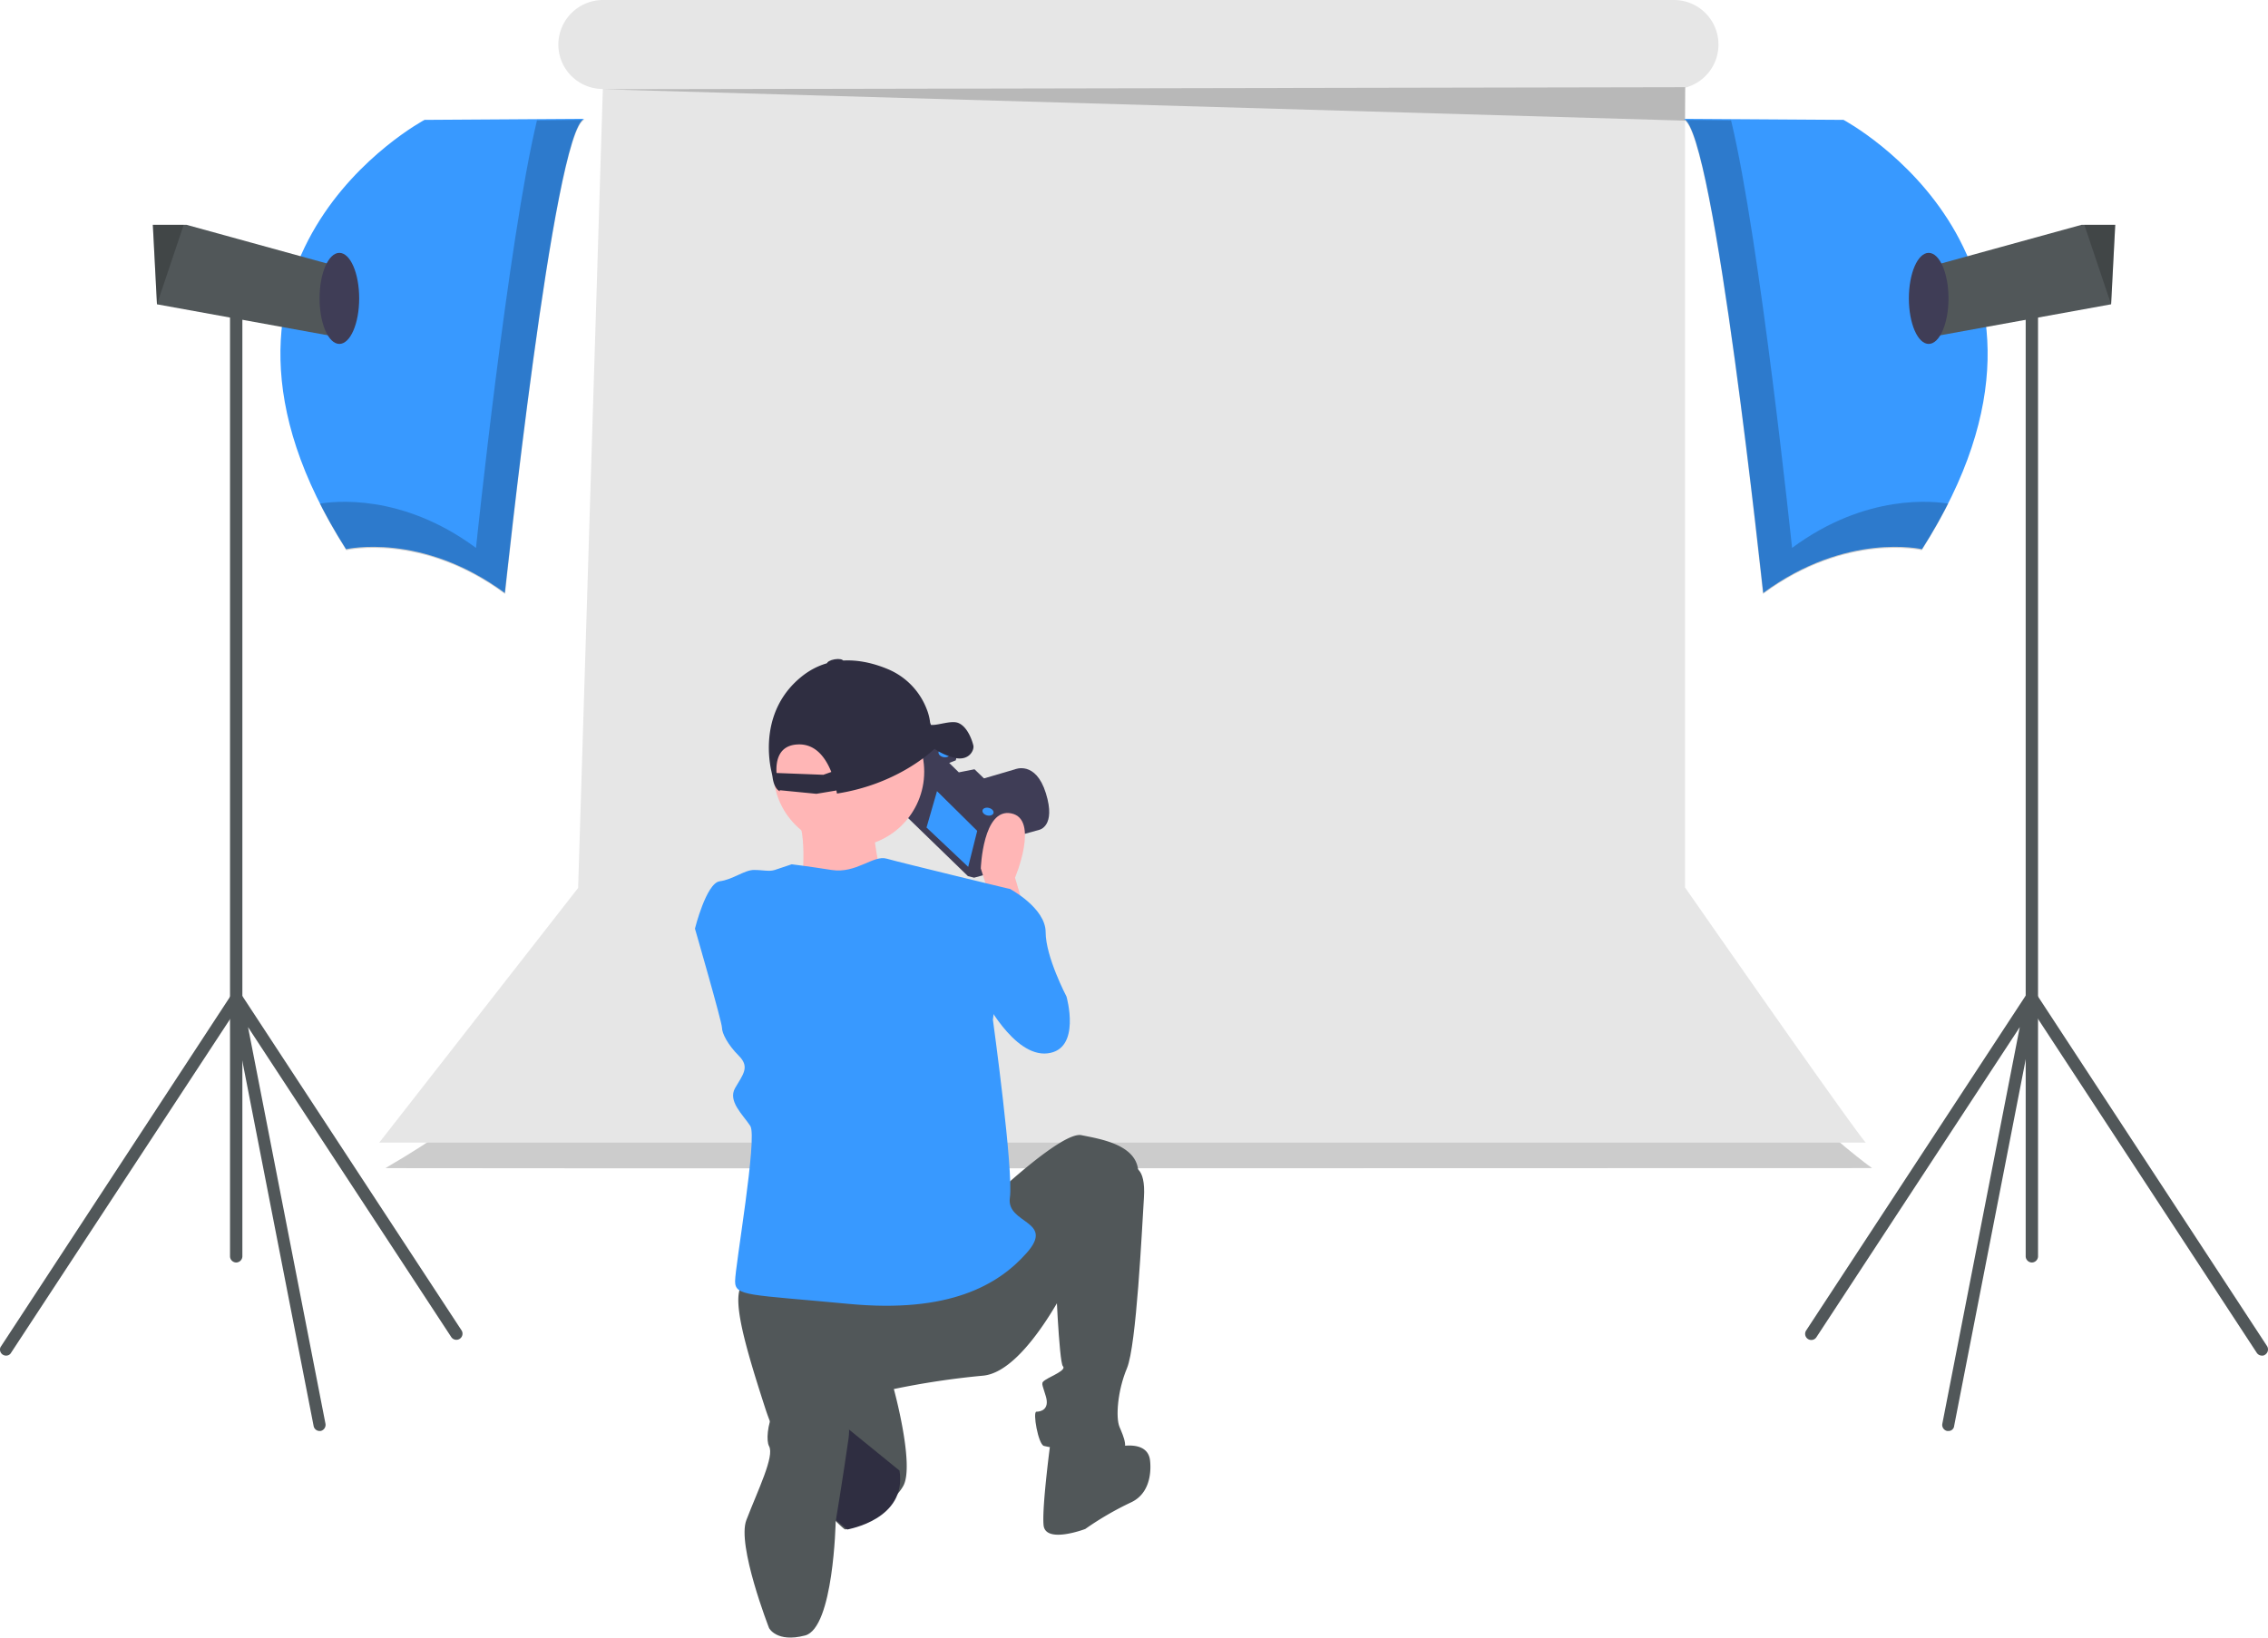 <svg xmlns="http://www.w3.org/2000/svg" id="undraw_product_photography_91i2" width="559.71" height="404.229" viewBox="0 0 559.71 404.229"><path id="Path_178" data-name="Path 178" d="M198.756,365.4S199.9,388.9,149.8,417.852c0,0-.063.127,366.885,0,0,0-41.908-29.78-44.638-63.052" transform="translate(-54.682 -129.513)" opacity="0.2"></path><path id="Path_179" data-name="Path 179" d="M469.647,219.064V21.652A11,11,0,0,0,477.9,10.985h0A10.989,10.989,0,0,0,466.916,0H202.642a11.043,11.043,0,0,0-11.048,10.985h0A10.989,10.989,0,0,0,202.579,21.97h0l-6.1,197.221L147.4,282.053H514.285C514.285,282.117,514.031,282.751,469.647,219.064Z" transform="translate(-53.806)" fill="#e6e6e6"></path><path id="Path_180" data-name="Path 180" d="M234.4,34.408l267,7.747.063-8.255Z" transform="translate(-85.563 -12.375)" opacity="0.2"></path><path id="Path_181" data-name="Path 181" d="M183.985,46.2l-39.432.254S79.66,81,125.187,152.43c0,0,18.6-4.381,39.178,10.794C164.428,163.225,176.429,48.867,183.985,46.2Z" transform="translate(-39.784 -16.864)" fill="#3899ff"></path><path id="Path_182" data-name="Path 182" d="M177.891,46.727c-7.112,29.463-15.049,105.532-15.049,105.532-18.351-13.588-35.177-11.493-38.543-10.921,1.968,3.937,4.191,7.747,6.54,11.493,0,0,18.6-4.381,39.178,10.794,0,0,12-114.358,19.557-117.025Z" transform="translate(-45.373 -17.01)" opacity="0.2"></path><path id="Path_183" data-name="Path 183" d="M106.9,98.194l-3.429,16.636-43.051-7.81h0L59.4,87.4h8.318Z" transform="translate(-21.683 -31.904)" fill="#515759"></path><path id="Path_184" data-name="Path 184" d="M67.02,87.4l-6.6,19.621h0L59.4,87.4Z" transform="translate(-21.683 -31.904)" opacity="0.2"></path><ellipse id="Ellipse_43" data-name="Ellipse 43" cx="4.889" cy="11.239" rx="4.889" ry="11.239" transform="translate(78.863 62.417)" fill="#3f3d56"></ellipse><path id="Path_185" data-name="Path 185" d="M90.924,353.11a1.545,1.545,0,0,1-1.524-1.524h0V115.124a1.524,1.524,0,0,1,3.048,0h0V351.586a1.545,1.545,0,0,1-1.524,1.524Z" transform="translate(-32.634 -41.468)" fill="#515759"></path><path id="Path_186" data-name="Path 186" d="M111.522,493.971a1.5,1.5,0,0,1-1.46-1.206l-20.573-105.4a1.559,1.559,0,0,1,1.206-1.778,1.457,1.457,0,0,1,1.524.635l54.353,82.927a1.515,1.515,0,0,1-2.54,1.651h0L93.87,394.28l19.113,97.912a1.559,1.559,0,0,1-1.206,1.778h-.254Z" transform="translate(-32.659 -140.737)" fill="#515759"></path><path id="Path_187" data-name="Path 187" d="M1.524,475.466A1.491,1.491,0,0,1,0,474.006a1.276,1.276,0,0,1,.254-.826L57.02,386.507a1.515,1.515,0,1,1,2.54,1.651L2.73,474.768A1.361,1.361,0,0,1,1.524,475.466Z" transform="translate(0 -140.838)" fill="#515759"></path><path id="Path_188" data-name="Path 188" d="M654.4,46.2l39.432.254S758.725,81,713.2,152.43c0,0-18.6-4.381-39.178,10.794C673.957,163.225,661.956,48.867,654.4,46.2Z" transform="translate(-238.877 -16.864)" fill="#3899ff"></path><path id="Path_189" data-name="Path 189" d="M666.083,46.727c7.112,29.463,15.049,105.532,15.049,105.532,18.351-13.588,35.177-11.493,38.543-10.921-1.968,3.937-4.191,7.747-6.54,11.493,0,0-18.6-4.381-39.178,10.794,0,0-12-114.358-19.557-117.025Z" transform="translate(-238.877 -17.01)" opacity="0.2"></path><path id="Path_190" data-name="Path 190" d="M747.3,98.194l3.429,16.636,43.051-7.81h0L794.8,87.4h-8.318Z" transform="translate(-272.788 -31.904)" fill="#515759"></path><path id="Path_191" data-name="Path 191" d="M810.1,87.4l6.6,19.621h0L817.72,87.4Z" transform="translate(-295.712 -31.904)" opacity="0.2"></path><ellipse id="Ellipse_44" data-name="Ellipse 44" cx="4.889" cy="11.239" rx="4.889" ry="11.239" transform="translate(471.083 62.417)" fill="#3f3d56"></ellipse><path id="Path_192" data-name="Path 192" d="M788.824,353.11a1.545,1.545,0,0,1-1.524-1.524h0V115.124a1.524,1.524,0,0,1,3.048,0V351.586a1.545,1.545,0,0,1-1.524,1.524Z" transform="translate(-287.389 -41.468)" fill="#515759"></path><path id="Path_193" data-name="Path 193" d="M736.976,493.961h-.317a1.525,1.525,0,0,1-1.206-1.778l19.113-97.912L704.4,470.785a1.515,1.515,0,1,1-2.54-1.651h0l54.353-82.927a1.526,1.526,0,0,1,2.1-.444,1.457,1.457,0,0,1,.635,1.524l-20.573,105.4A1.384,1.384,0,0,1,736.976,493.961Z" transform="translate(-256.115 -140.728)" fill="#515759"></path><path id="Path_194" data-name="Path 194" d="M845.6,475.43a1.544,1.544,0,0,1-1.27-.7l-56.766-86.673a1.515,1.515,0,0,1,2.54-1.651h0l56.766,86.673a1.538,1.538,0,0,1-.445,2.1A1.171,1.171,0,0,1,845.6,475.43Z" transform="translate(-287.398 -140.801)" fill="#515759"></path><path id="Path_195" data-name="Path 195" d="M382.072,316.837l10.731-2.984s4.191-.826,1.651-9.017-7.683-5.905-7.683-5.905l-9.525,2.794-3.746,1.143,5.27,7.429.444,4.953Z" transform="translate(-136.339 -109.012)" fill="#3f3d56"></path><path id="Path_196" data-name="Path 196" d="M352.465,292.251l-3.365,13.4,17.208,16.7,1.524.381,3.937-1.079,3.365-13.461-3.429-3.556,3.492-.952-7.429-7.175-3.873.762-3.111-3.048,2.1-.825.191-.825-2.54-1.968Z" transform="translate(-127.432 -106.078)" fill="#3f3d56"></path><path id="Path_197" data-name="Path 197" d="M372.609,317.342l-2.222,8.89L360.1,316.517l2.6-9.017Z" transform="translate(-131.448 -112.247)" fill="#3899ff"></path><path id="Path_198" data-name="Path 198" d="M354.144,292.251l-.444,1.841,17.081,16.7,1.524.381,3.81-1.079h.19l.508-1.9-3.429-3.556,3.492-.952-7.429-7.175-3.873.762-3.111-3.048,2.1-.825.191-.825-2.54-1.968Z" transform="translate(-129.112 -106.078)" fill="none" stroke="#3f3d56" stroke-width="1"></path><ellipse id="Ellipse_45" data-name="Ellipse 45" cx="0.952" cy="1.397" rx="0.952" ry="1.397" transform="translate(231.388 186.534) rotate(-75.943)" fill="#3899ff"></ellipse><ellipse id="Ellipse_46" data-name="Ellipse 46" cx="0.952" cy="1.397" rx="0.952" ry="1.397" transform="translate(242.24 200.939) rotate(-75.943)" fill="#3899ff"></ellipse><path id="Path_199" data-name="Path 199" d="M391.994,339.958l-2.349-7.937s6.1-14.477-.952-15.874c-6.985-1.4-7.493,13.588-7.493,13.588l2.794,8.89Z" transform="translate(-139.15 -115.37)" fill="#ffb6b6"></path><circle id="Ellipse_47" data-name="Ellipse 47" cx="18.605" cy="18.605" r="18.605" transform="translate(190.872 171.886)" fill="#ffb6b6"></circle><path id="Path_200" data-name="Path 200" d="M324.516,318.838s1.079,13.652,3.81,14.731-29.526,8.763-29.526,8.763l8.191-9.271s1.651-14.223-2.159-17.462Z" transform="translate(-109.071 -115.204)" fill="#ffb6b6"></path><path id="Path_201" data-name="Path 201" d="M380.6,346.452l7.493-.952s8.89,4.7,8.89,10.731c0,6.1,5.143,15.874,5.143,15.874s3.746,13.08-4.7,14.033-15.874-14.033-15.874-14.033Z" transform="translate(-138.931 -126.118)" fill="#3899ff"></path><path id="Path_202" data-name="Path 202" d="M350.608,455.753s16.382-15.43,21.017-14.477,14.033,2.349,14.033,9.334-15.43,23.367-15.43,23.367-11.683,25.716-22.922,26.669a197.162,197.162,0,0,0-21.97,3.3s5.143,18.732,2.349,23.875-13.588,11.239-14.477,10.731-14.033-12.636-19.621-29.907-9.334-30.415-4.191-31.3S350.608,455.753,350.608,455.753Z" transform="translate(-104.748 -161.064)" fill="#515759"></path><path id="Path_203" data-name="Path 203" d="M426.368,453.8s3.3-.445,2.794,7.493-1.841,36.511-4.191,42.1-2.794,12.191-1.841,14.477,2.794,6.1-.444,6.54-16.827-1.4-18.224-1.841-2.794-8.445-1.841-8.445,3.3-.444,2.349-3.746-1.4-3.3,0-4.191,5.143-2.349,4.191-3.3-1.841-22.922-1.841-22.922Z" transform="translate(-146.855 -165.649)" fill="#515759"></path><path id="Path_204" data-name="Path 204" d="M422.9,561.413s7.937-2.349,8.889,2.794c0,0,1.4,7.937-4.7,10.731a76.26,76.26,0,0,0-11.239,6.54s-9.842,3.746-10.287-.952S407.408,559,407.408,559Z" transform="translate(-148.024 -204.053)" fill="#515759"></path><path id="Path_205" data-name="Path 205" d="M339.452,564.691,324.467,552.5s2.794,14.985-.952,17.779L321.8,575.3l4.762,3.937C326.626,579.169,341.357,576.819,339.452,564.691Z" transform="translate(-117.467 -201.68)" fill="#2f2e41"></path><path id="Path_206" data-name="Path 206" d="M306.6,539.241s9.842,2.794,8.445,12.636-3.175,20.51-3.175,20.51-.508,26.288-7.556,28.129-8.889-1.841-8.889-1.841-8-20.509-5.588-26.669c2.857-7.429,6.985-15.747,5.588-18.224C294.03,551.242,296.316,537.844,306.6,539.241Z" transform="translate(-105.635 -196.803)" fill="#515759"></path><path id="Path_207" data-name="Path 207" d="M293.975,335.123s3.746.445,9.842,1.4,10.286-3.746,13.588-2.794,30.415,7.493,30.415,7.493l-4.191,32.256s5.143,37.4,4.191,43.94S359.059,423,352.011,431s-19.176,14.985-43.94,12.636-28.066-1.841-28.066-5.588,5.588-35.558,3.746-38.352-5.588-6.1-3.746-9.334,3.746-5.143.952-7.937-4.191-5.588-4.191-6.985S270.1,351,270.1,351s2.794-11.239,6.1-11.683,6.1-2.794,8.445-2.794,3.746.444,5.143,0Z" transform="translate(-98.595 -121.774)" fill="#3899ff"></path><path id="Path_208" data-name="Path 208" d="M349.287,277.731c-.254-1.08-1.4-4.7-3.81-5.588-1.778-.635-5.016.7-6.667.508l-.19-.571a13,13,0,0,0-.889-3.429,17.473,17.473,0,0,0-9.588-9.779c-5.334-2.222-13.779-4.064-21.144,1.778-10.1,8.064-8.318,20.065-7.556,23.43.127.571.254,1.143.317,1.651.444,2.921,1.778,3.3,1.778,3.3a1,1,0,0,0-.064-.254l9.08.889,4.953-.825a7.185,7.185,0,0,0,.127.762c14.35-2.222,22.732-9.779,24.065-11.048a14.68,14.68,0,0,0,5.588,2.349C348.4,281.287,349.541,278.811,349.287,277.731Zm-37.019,7.239-11.556-.444c-.19-3.175.635-6.858,5.27-7.048,4.508-.19,6.921,3.492,8.255,6.794Z" transform="translate(-109.078 -93.717)" fill="#2f2e41"></path><ellipse id="Ellipse_48" data-name="Ellipse 48" cx="2.032" cy="0.762" rx="2.032" ry="0.762" transform="translate(203.968 163.089) rotate(-9.684)" fill="#2f2e41"></ellipse></svg>